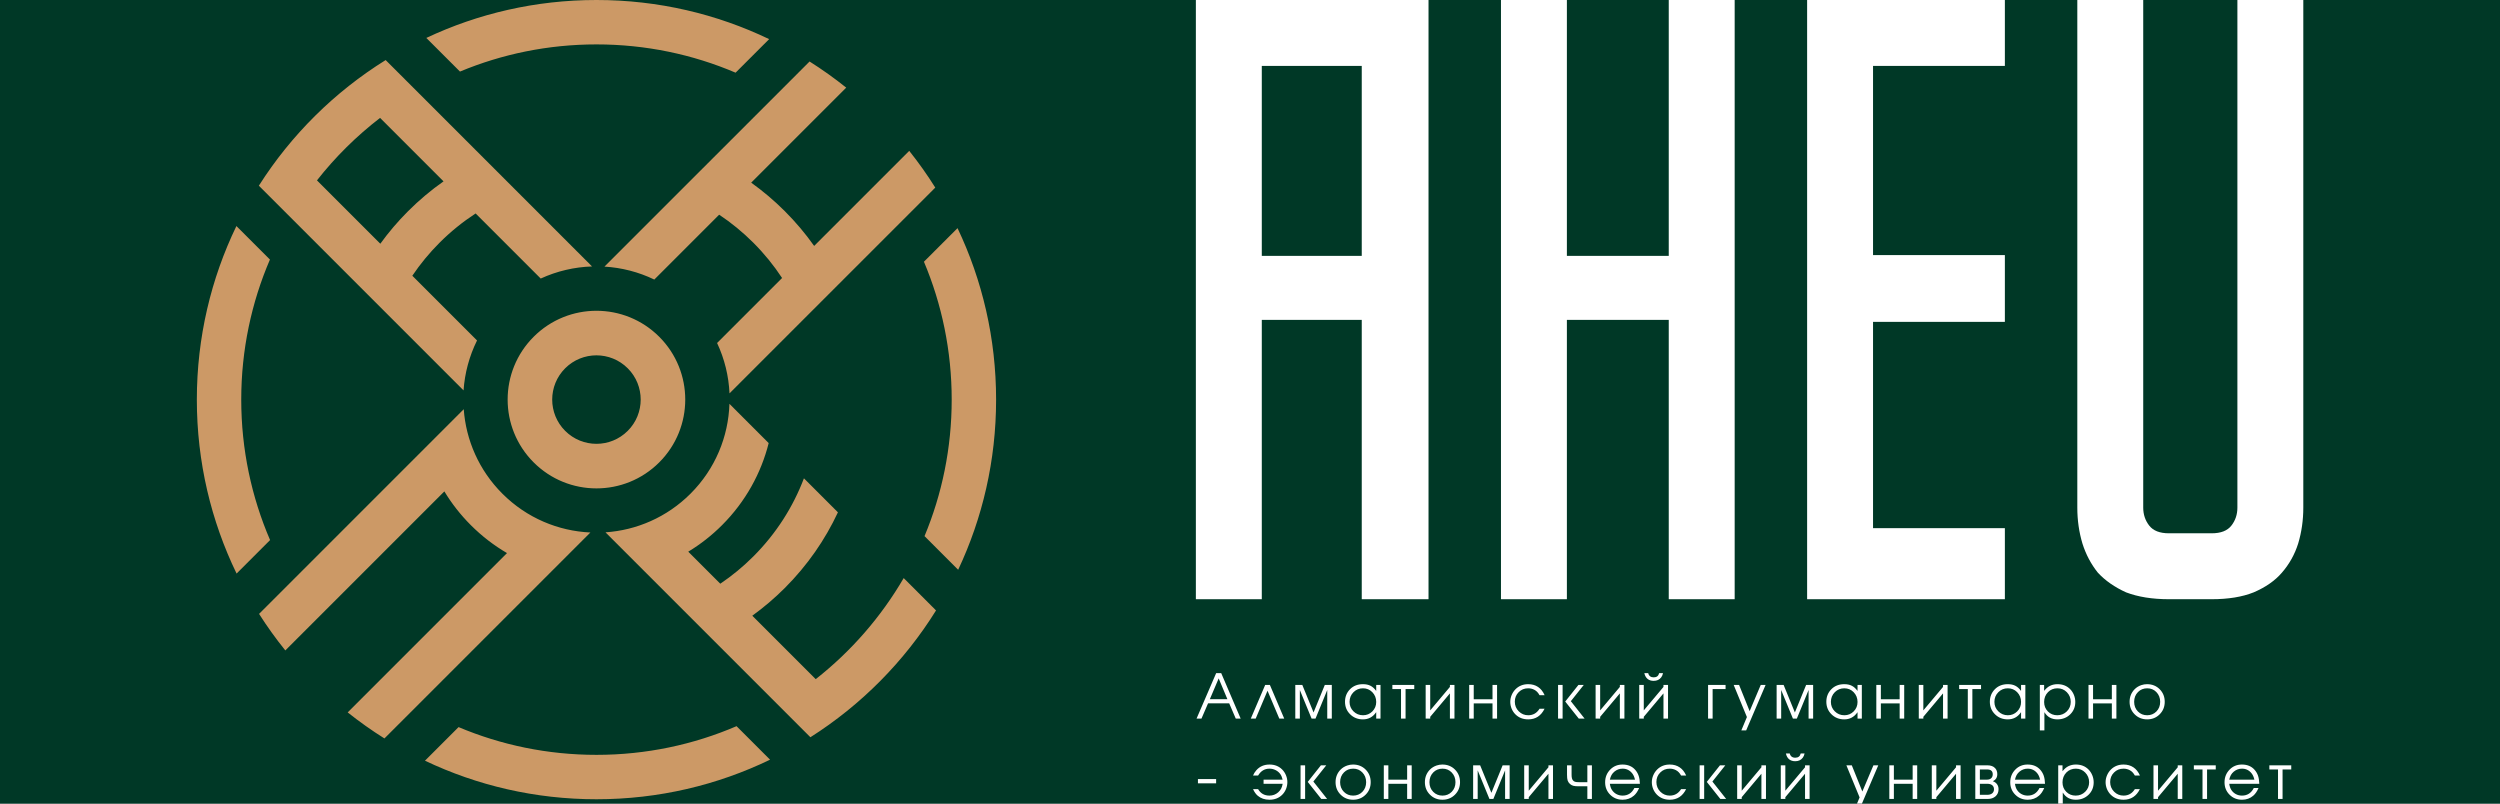 <svg width="280" height="90" viewBox="0 0 280 90" fill="none" xmlns="http://www.w3.org/2000/svg">
<rect x="0" y="0" width="280" height="90" fill="#808080" stroke="none"/>
<g clip-path="url(#clip0_365_378)">
<rect width="280" height="90" fill="#003826"/>
<g clip-path="url(#clip1_365_378)">
<path fill-rule="evenodd" clip-rule="evenodd" d="M28.992 20.798C32.606 15.108 37.468 10.289 43.194 6.727L43.776 7.309L54.176 17.708L57.984 21.516L66.309 29.842C64.342 29.906 62.384 30.358 60.561 31.197L53.271 23.907C51.841 24.837 50.486 25.929 49.232 27.183C48.078 28.338 47.06 29.578 46.18 30.883L53.428 38.131C52.554 39.897 52.05 41.8 51.918 43.724L32.608 24.413L28.992 20.798ZM42.596 27.298C43.518 26.022 44.554 24.803 45.703 23.654C46.95 22.406 48.281 21.293 49.676 20.312L42.569 13.204C39.931 15.233 37.555 17.586 35.5 20.202L42.596 27.298ZM47.748 4.248L51.517 8.016C56.224 6.056 61.388 4.973 66.804 4.973C72.335 4.973 77.601 6.101 82.386 8.14L86.144 4.382C80.29 1.573 73.731 -2.14633e-06 66.804 0C59.989 5.36588e-07 53.53 1.523 47.748 4.248ZM91.236 13.356L94.777 9.816C93.467 8.766 92.096 7.788 90.672 6.888L88.444 9.116L67.699 29.86C69.616 29.975 71.516 30.458 73.282 31.31L80.546 24.046C81.898 24.945 83.181 25.991 84.373 27.183C85.602 28.412 86.675 29.738 87.593 31.136L80.314 38.416C81.152 40.203 81.616 42.123 81.705 44.057L89.981 35.781L93.78 31.983L101.131 24.632L104.751 21.012C103.855 19.583 102.881 18.209 101.834 16.895L99.905 18.824L91.185 27.544C90.219 26.179 89.124 24.876 87.902 23.654C86.716 22.468 85.455 21.403 84.134 20.458L91.236 13.356ZM103.481 29.314L107.244 25.552C110.013 31.372 111.563 37.884 111.563 44.758C111.563 51.574 110.04 58.033 107.315 63.815L103.547 60.046C105.507 55.34 106.59 50.175 106.59 44.758C106.59 39.282 105.483 34.063 103.481 29.314ZM101.213 64.745L104.836 68.369C101.274 74.095 96.455 78.957 90.765 82.571L90.636 82.442L67.831 59.637L67.815 59.621C71.284 59.386 74.687 57.942 77.34 55.29C80.128 52.502 81.581 48.882 81.697 45.229L86.092 49.625C85.245 52.994 83.504 56.184 80.868 58.819C79.705 59.983 78.433 60.973 77.085 61.788L80.672 65.375C81.978 64.496 83.218 63.478 84.373 62.323C86.942 59.754 88.831 56.762 90.04 53.572L93.847 57.38C92.416 60.447 90.434 63.32 87.902 65.853C86.753 67.002 85.533 68.037 84.257 68.96L91.361 76.064C95.317 72.956 98.669 69.115 101.213 64.745ZM82.493 81.331L86.246 85.085C80.367 87.925 73.772 89.517 66.804 89.517C59.93 89.517 53.417 87.968 47.597 85.198L51.36 81.435C56.109 83.437 61.327 84.544 66.804 84.544C72.375 84.544 77.679 83.399 82.493 81.331ZM43.972 81.79L43.057 82.705C41.629 81.809 40.255 80.835 38.941 79.789L40.456 78.274L42.483 76.246L56.784 61.945C55.338 61.101 53.976 60.059 52.736 58.819C51.572 57.656 50.583 56.384 49.768 55.036L35.495 69.309L33.42 71.383L31.956 72.848C30.902 71.542 29.92 70.176 29.015 68.755L29.904 67.867L32.63 65.141L47.645 50.126L51.939 45.831C52.188 49.278 53.63 52.655 56.265 55.29C59.002 58.027 62.539 59.477 66.123 59.639L66.106 59.657L61.762 64L43.972 81.79ZM30.249 60.488L26.497 64.24C23.645 58.351 22.046 51.741 22.046 44.758C22.046 37.791 23.638 31.196 26.478 25.317L30.232 29.07C28.164 33.884 27.019 39.188 27.019 44.758C27.019 50.345 28.171 55.663 30.249 60.488ZM63.298 48.257C65.234 50.192 68.371 50.192 70.306 48.257C72.242 46.322 72.242 43.184 70.306 41.249C68.371 39.314 65.234 39.314 63.298 41.249C61.363 43.184 61.363 46.322 63.298 48.257ZM59.769 37.72C55.885 41.604 55.885 47.902 59.769 51.786C63.653 55.671 69.951 55.671 73.835 51.786C77.719 47.902 77.719 41.604 73.835 37.72C69.951 33.836 63.653 33.836 59.769 37.72Z" fill="#CC9966"/>
</g>
<path d="M152.516 35.826L146.918 35.826H141.32V67.112H133.937V0H159.994V67.112H152.516V35.826ZM152.516 28.658V7.382L141.32 7.382V28.658L152.516 28.658Z" fill="white"/>
<path d="M194.283 0H186.9L186.9 28.658H175.491L175.491 0H168.109V67.112H175.491L175.491 35.826H186.9L186.9 67.112H194.283V0Z" fill="white"/>
<path d="M224.545 7.382V0H202.398V67.112H224.545V59.154H209.78L209.78 36.049H224.545V28.57H209.78L209.78 7.382H224.545Z" fill="white"/>
<path d="M257.97 56.853V0H250.588V56.853C250.588 57.62 250.364 58.291 249.916 58.866C249.469 59.442 248.734 59.729 247.711 59.729H242.918C241.895 59.729 241.16 59.442 240.712 58.866C240.265 58.291 240.041 57.62 240.041 56.853V0H232.659V56.853C232.659 58.259 232.851 59.602 233.234 60.88C233.618 62.094 234.193 63.181 234.96 64.139C235.791 65.034 236.846 65.769 238.124 66.345C239.466 66.856 241.064 67.112 242.918 67.112H247.711C249.565 67.112 251.131 66.856 252.409 66.345C253.751 65.769 254.806 65.034 255.573 64.139C256.404 63.181 257.011 62.094 257.394 60.88C257.778 59.602 257.97 58.259 257.97 56.853Z" fill="white"/>
<path d="M134.014 80.482L136.21 75.391H136.775L138.955 80.482H138.405L137.671 78.775H135.303L134.565 80.482H134.014ZM135.501 78.313H137.469L136.492 75.982L135.501 78.313ZM142.229 76.716L143.833 80.482H143.282L141.961 77.362L140.639 80.482H140.089L141.7 76.716H142.229ZM145.073 76.716H145.859L147.118 79.796L148.377 76.716H149.162V80.482H148.652V77.281L147.338 80.482H146.898L145.583 77.281V80.482H145.073V76.716ZM154.617 76.716V80.482H154.136V79.781H154.121C153.759 80.307 153.268 80.57 152.649 80.57C152.074 80.57 151.594 80.378 151.21 79.994C150.831 79.617 150.641 79.15 150.641 78.592C150.641 78.039 150.83 77.571 151.206 77.189C151.578 76.815 152.059 76.628 152.649 76.628C152.979 76.628 153.26 76.686 153.49 76.804C153.722 76.919 153.933 77.107 154.121 77.369H154.136V76.716H154.617ZM152.653 77.09C152.237 77.09 151.884 77.234 151.595 77.52C151.299 77.816 151.151 78.179 151.151 78.61C151.151 79.026 151.296 79.379 151.584 79.667C151.878 79.961 152.237 80.108 152.66 80.108C153.069 80.108 153.416 79.965 153.703 79.678C153.991 79.389 154.136 79.036 154.136 78.617C154.136 78.187 153.988 77.82 153.692 77.516C153.41 77.232 153.064 77.09 152.653 77.09ZM155.945 76.716H158.397V77.178H157.424V80.482H156.914V77.178H155.945V76.716ZM160.184 80.284V80.482H159.674V76.716H160.184V79.561L162.39 76.936V76.716H162.9V80.482H162.39V77.659L160.184 80.284ZM164.548 76.716H165.058V78.32H167.161V76.716H167.672V80.482H167.161V78.783H165.058V80.482H164.548V76.716ZM172.428 79.381H172.99C172.598 80.174 171.989 80.57 171.162 80.57C170.582 80.57 170.103 80.383 169.727 80.009C169.545 79.828 169.403 79.615 169.301 79.37C169.2 79.123 169.15 78.868 169.15 78.606C169.15 78.342 169.203 78.086 169.308 77.839C169.413 77.59 169.56 77.371 169.749 77.182C170.125 76.813 170.595 76.628 171.158 76.628C171.586 76.628 171.955 76.732 172.263 76.94C172.571 77.145 172.816 77.453 172.997 77.861H172.428C172.335 77.7 172.246 77.576 172.16 77.49C172.077 77.402 171.972 77.324 171.845 77.255C171.634 77.145 171.404 77.09 171.154 77.09C170.731 77.09 170.377 77.234 170.094 77.52C169.805 77.806 169.66 78.162 169.66 78.588C169.66 79.014 169.809 79.375 170.105 79.671C170.396 79.962 170.748 80.108 171.162 80.108C171.703 80.108 172.125 79.865 172.428 79.381ZM175.012 80.482H174.502V76.716H175.012V80.482ZM176.822 80.482L175.305 78.573L176.781 76.716H177.379L175.933 78.533L177.475 80.482H176.822ZM179.218 80.284V80.482H178.708V76.716H179.218V79.561L181.424 76.936V76.716H181.934V80.482H181.424V77.659L179.218 80.284ZM184.165 75.391H184.599C184.633 75.542 184.703 75.66 184.808 75.743C184.913 75.824 185.048 75.864 185.212 75.864C185.547 75.864 185.751 75.706 185.825 75.391H186.258C186.216 75.587 186.148 75.746 186.052 75.868C185.854 76.127 185.574 76.257 185.212 76.257C184.933 76.257 184.704 76.184 184.525 76.037C184.347 75.888 184.227 75.672 184.165 75.391ZM184.103 80.284V80.482H183.593V76.716H184.103V79.561L186.309 76.936V76.716H186.819V80.482H186.309V77.659L184.103 80.284ZM191.304 76.716H193.264V77.178H191.814V80.482H191.304V76.716ZM197.202 76.716H197.745L195.572 81.804H195.029L195.653 80.31L194.174 76.716H194.779L195.961 79.649L197.202 76.716ZM198.982 76.716H199.767L201.026 79.796L202.285 76.716H203.071V80.482H202.561V77.281L201.247 80.482H200.806L199.492 77.281V80.482H198.982V76.716ZM208.525 76.716V80.482H208.044V79.781H208.03C207.667 80.307 207.177 80.57 206.558 80.57C205.982 80.57 205.503 80.378 205.119 79.994C204.739 79.617 204.55 79.15 204.55 78.592C204.55 78.039 204.738 77.571 205.115 77.189C205.487 76.815 205.968 76.628 206.558 76.628C206.888 76.628 207.168 76.686 207.398 76.804C207.631 76.919 207.841 77.107 208.03 77.369H208.044V76.716H208.525ZM206.561 77.09C206.145 77.09 205.793 77.234 205.504 77.52C205.208 77.816 205.06 78.179 205.06 78.61C205.06 79.026 205.204 79.379 205.493 79.667C205.787 79.961 206.145 80.108 206.569 80.108C206.977 80.108 207.325 79.965 207.611 79.678C207.9 79.389 208.044 79.036 208.044 78.617C208.044 78.187 207.896 77.82 207.6 77.516C207.319 77.232 206.972 77.09 206.561 77.09ZM210.147 76.716H210.657V78.32H212.761V76.716H213.271V80.482H212.761V78.783H210.657V80.482H210.147V76.716ZM215.414 80.284V80.482H214.904V76.716H215.414V79.561L217.62 76.936V76.716H218.13V80.482H217.62V77.659L215.414 80.284ZM219.425 76.716H221.877V77.178H220.905V80.482H220.394V77.178H219.425V76.716ZM226.84 76.716V80.482H226.359V79.781H226.344C225.982 80.307 225.491 80.57 224.872 80.57C224.297 80.57 223.817 80.378 223.433 79.994C223.054 79.617 222.864 79.15 222.864 78.592C222.864 78.039 223.053 77.571 223.429 77.189C223.801 76.815 224.282 76.628 224.872 76.628C225.203 76.628 225.483 76.686 225.713 76.804C225.945 76.919 226.156 77.107 226.344 77.369H226.359V76.716H226.84ZM224.876 77.09C224.46 77.09 224.107 77.234 223.819 77.52C223.522 77.816 223.374 78.179 223.374 78.61C223.374 79.026 223.519 79.379 223.808 79.667C224.101 79.961 224.46 80.108 224.883 80.108C225.292 80.108 225.639 79.965 225.926 79.678C226.214 79.389 226.359 79.036 226.359 78.617C226.359 78.187 226.211 77.82 225.915 77.516C225.633 77.232 225.287 77.09 224.876 77.09ZM228.461 81.804V76.716H228.942V77.362H228.957C229.158 77.107 229.374 76.924 229.607 76.811C229.854 76.689 230.132 76.628 230.44 76.628C231.015 76.628 231.487 76.814 231.857 77.186C232.041 77.372 232.182 77.591 232.283 77.843C232.383 78.093 232.433 78.352 232.433 78.621C232.433 79.169 232.247 79.628 231.875 79.998C231.491 80.379 231.008 80.57 230.425 80.57C229.787 80.57 229.307 80.307 228.986 79.781H228.972V81.804H228.461ZM230.436 77.09C230.015 77.09 229.664 77.231 229.383 77.513C229.089 77.811 228.942 78.181 228.942 78.621C228.942 79.049 229.086 79.405 229.372 79.689C229.651 79.968 229.998 80.108 230.414 80.108C230.84 80.108 231.199 79.962 231.49 79.671C231.779 79.382 231.923 79.028 231.923 78.61C231.923 78.184 231.776 77.822 231.483 77.523C231.201 77.235 230.852 77.09 230.436 77.09ZM233.912 76.716H234.422V78.32H236.526V76.716H237.036V80.482H236.526V78.783H234.422V80.482H233.912V76.716ZM240.467 76.628C241.035 76.628 241.507 76.816 241.884 77.193C242.261 77.572 242.45 78.042 242.45 78.603C242.45 79.161 242.26 79.628 241.881 80.005C241.504 80.382 241.038 80.57 240.482 80.57C239.927 80.57 239.46 80.382 239.083 80.005C238.704 79.628 238.514 79.161 238.514 78.603C238.514 78.047 238.703 77.577 239.08 77.193C239.285 76.985 239.537 76.831 239.836 76.731C240.042 76.662 240.252 76.628 240.467 76.628ZM240.493 77.09C240.077 77.09 239.732 77.229 239.458 77.505C239.169 77.796 239.025 78.162 239.025 78.603C239.025 79.041 239.167 79.403 239.451 79.689C239.727 79.968 240.071 80.108 240.482 80.108C240.893 80.108 241.237 79.968 241.514 79.689C241.797 79.403 241.939 79.041 241.939 78.603C241.939 78.165 241.795 77.799 241.506 77.505C241.235 77.229 240.897 77.09 240.493 77.09ZM134.169 87.258H136.206V87.731H134.169V87.258ZM140.341 88.381H140.907C141.186 88.865 141.609 89.108 142.177 89.108C142.551 89.108 142.878 88.985 143.157 88.741C143.299 88.613 143.408 88.478 143.484 88.333C143.562 88.186 143.621 88.003 143.66 87.783H141.52V87.32H143.653C143.591 87.051 143.5 86.835 143.377 86.674C143.238 86.49 143.063 86.347 142.852 86.245C142.642 86.142 142.418 86.09 142.181 86.09C141.637 86.09 141.213 86.347 140.907 86.861H140.338C140.428 86.643 140.553 86.445 140.712 86.266C141.087 85.841 141.578 85.628 142.188 85.628C142.763 85.628 143.236 85.815 143.608 86.189C143.79 86.373 143.93 86.588 144.031 86.835C144.133 87.083 144.185 87.337 144.185 87.599C144.185 87.863 144.135 88.119 144.034 88.366C143.934 88.613 143.793 88.828 143.612 89.009C143.24 89.383 142.762 89.57 142.177 89.57C141.656 89.57 141.22 89.422 140.87 89.126C140.66 88.948 140.483 88.699 140.341 88.381ZM146.174 89.482H145.663V85.716H146.174V89.482ZM147.983 89.482L146.467 87.573L147.943 85.716H148.541L147.095 87.533L148.637 89.482H147.983ZM151.536 85.628C152.104 85.628 152.576 85.816 152.953 86.193C153.33 86.572 153.518 87.042 153.518 87.603C153.518 88.161 153.329 88.628 152.949 89.005C152.572 89.382 152.106 89.57 151.551 89.57C150.995 89.57 150.529 89.382 150.152 89.005C149.773 88.628 149.583 88.161 149.583 87.603C149.583 87.047 149.772 86.577 150.148 86.193C150.354 85.985 150.606 85.831 150.905 85.731C151.11 85.662 151.321 85.628 151.536 85.628ZM151.562 86.09C151.146 86.09 150.801 86.229 150.527 86.505C150.238 86.796 150.093 87.162 150.093 87.603C150.093 88.041 150.235 88.403 150.519 88.689C150.796 88.968 151.14 89.108 151.551 89.108C151.962 89.108 152.306 88.968 152.582 88.689C152.866 88.403 153.008 88.041 153.008 87.603C153.008 87.165 152.864 86.799 152.575 86.505C152.303 86.229 151.966 86.09 151.562 86.09ZM154.986 85.716H155.496V87.32H157.6V85.716H158.11V89.482H157.6V87.783H155.496V89.482H154.986V85.716ZM161.541 85.628C162.109 85.628 162.581 85.816 162.958 86.193C163.335 86.572 163.524 87.042 163.524 87.603C163.524 88.161 163.334 88.628 162.955 89.005C162.578 89.382 162.111 89.57 161.556 89.57C161 89.57 160.534 89.382 160.157 89.005C159.778 88.628 159.588 88.161 159.588 87.603C159.588 87.047 159.777 86.577 160.154 86.193C160.359 85.985 160.611 85.831 160.91 85.731C161.115 85.662 161.326 85.628 161.541 85.628ZM161.567 86.09C161.151 86.09 160.806 86.229 160.532 86.505C160.243 86.796 160.099 87.162 160.099 87.603C160.099 88.041 160.241 88.403 160.524 88.689C160.801 88.968 161.145 89.108 161.556 89.108C161.967 89.108 162.311 88.968 162.587 88.689C162.871 88.403 163.013 88.041 163.013 87.603C163.013 87.165 162.869 86.799 162.58 86.505C162.308 86.229 161.971 86.09 161.567 86.09ZM164.991 85.716H165.777L167.036 88.796L168.295 85.716H169.08V89.482H168.57V86.281L167.256 89.482H166.816L165.501 86.281V89.482H164.991V85.716ZM171.22 89.284V89.482H170.71V85.716H171.22V88.561L173.426 85.936V85.716H173.936V89.482H173.426V86.659L171.22 89.284ZM178.293 85.716V89.482H177.783V88.065H176.813C176.559 88.065 176.359 88.047 176.215 88.01C176.073 87.971 175.947 87.903 175.837 87.805C175.712 87.692 175.625 87.562 175.576 87.415C175.53 87.269 175.507 87.058 175.507 86.784V85.716H176.017V86.784C176.017 87.075 176.067 87.28 176.167 87.397C176.231 87.475 176.309 87.529 176.402 87.559C176.495 87.588 176.632 87.603 176.813 87.603H177.783V85.716H178.293ZM183.67 87.783H180.304C180.343 88.067 180.421 88.298 180.539 88.476C180.671 88.677 180.841 88.832 181.049 88.943C181.257 89.053 181.484 89.108 181.732 89.108C182.324 89.108 182.764 88.824 183.053 88.256H183.582C183.428 88.623 183.234 88.908 183.002 89.111C182.649 89.417 182.227 89.57 181.735 89.57C181.18 89.57 180.715 89.383 180.34 89.009C179.964 88.634 179.775 88.169 179.775 87.614C179.775 87.043 179.972 86.563 180.366 86.171C180.731 85.809 181.183 85.628 181.724 85.628C182.324 85.628 182.797 85.826 183.145 86.222C183.319 86.421 183.447 86.643 183.53 86.891C183.614 87.138 183.66 87.435 183.67 87.783ZM180.304 87.32H183.119C183.053 87.034 182.954 86.805 182.822 86.634C182.543 86.271 182.179 86.09 181.732 86.09C181.384 86.09 181.077 86.202 180.81 86.424C180.676 86.539 180.569 86.665 180.491 86.802C180.415 86.937 180.353 87.11 180.304 87.32ZM188.283 88.381H188.845C188.453 89.174 187.844 89.57 187.017 89.57C186.437 89.57 185.958 89.383 185.582 89.009C185.401 88.828 185.259 88.615 185.156 88.37C185.055 88.123 185.005 87.868 185.005 87.606C185.005 87.342 185.058 87.086 185.163 86.839C185.268 86.59 185.415 86.371 185.604 86.182C185.981 85.813 186.45 85.628 187.013 85.628C187.442 85.628 187.81 85.732 188.118 85.94C188.427 86.145 188.671 86.453 188.852 86.861H188.283C188.19 86.7 188.101 86.576 188.015 86.49C187.932 86.402 187.827 86.324 187.7 86.255C187.489 86.145 187.259 86.09 187.01 86.09C186.586 86.09 186.233 86.234 185.949 86.52C185.66 86.806 185.516 87.162 185.516 87.588C185.516 88.014 185.664 88.375 185.96 88.671C186.251 88.962 186.603 89.108 187.017 89.108C187.558 89.108 187.98 88.865 188.283 88.381ZM190.867 89.482H190.357V85.716H190.867V89.482ZM192.677 89.482L191.161 87.573L192.636 85.716H193.235L191.788 87.533L193.33 89.482H192.677ZM195.073 89.284V89.482H194.563V85.716H195.073V88.561L197.279 85.936V85.716H197.789V89.482H197.279V86.659L195.073 89.284ZM200.021 84.391H200.454C200.488 84.542 200.558 84.66 200.663 84.743C200.768 84.824 200.903 84.864 201.067 84.864C201.402 84.864 201.606 84.706 201.68 84.391H202.113C202.071 84.587 202.003 84.746 201.907 84.868C201.709 85.127 201.429 85.257 201.067 85.257C200.788 85.257 200.559 85.184 200.38 85.037C200.202 84.888 200.082 84.672 200.021 84.391ZM199.958 89.284V89.482H199.448V85.716H199.958V88.561L202.164 85.936V85.716H202.675V89.482H202.164V86.659L199.958 89.284ZM209.824 85.716H210.367L208.194 90.804H207.651L208.275 89.31L206.795 85.716H207.401L208.583 88.649L209.824 85.716ZM211.604 85.716H212.114V87.32H214.217V85.716H214.727V89.482H214.217V87.783H212.114V89.482H211.604V85.716ZM216.87 89.284V89.482H216.36V85.716H216.87V88.561L219.077 85.936V85.716H219.587V89.482H219.077V86.659L216.87 89.284ZM221.234 85.716H222.585C222.974 85.716 223.266 85.824 223.459 86.039C223.618 86.215 223.697 86.438 223.697 86.707C223.697 87.074 223.531 87.338 223.198 87.5C223.401 87.566 223.558 87.677 223.668 87.834C223.781 87.988 223.837 88.175 223.837 88.396C223.837 88.721 223.726 88.984 223.503 89.185C223.28 89.383 222.988 89.482 222.626 89.482H221.234V85.716ZM221.745 86.178V87.32H222.548C222.747 87.32 222.902 87.266 223.015 87.159C223.13 87.051 223.187 86.905 223.187 86.722C223.187 86.359 222.974 86.178 222.548 86.178H221.745ZM221.745 87.783V89.02H222.571C222.805 89.02 222.99 88.965 223.125 88.855C223.259 88.742 223.327 88.59 223.327 88.399C223.327 88.204 223.261 88.052 223.128 87.944C222.996 87.836 222.81 87.783 222.571 87.783H221.745ZM229.041 87.783H225.675C225.714 88.067 225.793 88.298 225.91 88.476C226.042 88.677 226.212 88.832 226.42 88.943C226.629 89.053 226.856 89.108 227.103 89.108C227.696 89.108 228.136 88.824 228.425 88.256H228.953C228.799 88.623 228.606 88.908 228.373 89.111C228.021 89.417 227.599 89.57 227.107 89.57C226.551 89.57 226.086 89.383 225.712 89.009C225.335 88.634 225.147 88.169 225.147 87.614C225.147 87.043 225.344 86.563 225.738 86.171C226.102 85.809 226.555 85.628 227.096 85.628C227.696 85.628 228.169 85.826 228.517 86.222C228.69 86.421 228.819 86.643 228.902 86.891C228.985 87.138 229.032 87.435 229.041 87.783ZM225.675 87.32H228.491C228.425 87.034 228.326 86.805 228.194 86.634C227.915 86.271 227.551 86.09 227.103 86.09C226.756 86.09 226.449 86.202 226.182 86.424C226.047 86.539 225.941 86.665 225.863 86.802C225.787 86.937 225.724 87.11 225.675 87.32ZM230.52 90.804V85.716H231.001V86.362H231.016C231.216 86.107 231.433 85.924 231.665 85.811C231.913 85.689 232.19 85.628 232.499 85.628C233.074 85.628 233.546 85.814 233.916 86.186C234.099 86.372 234.241 86.591 234.341 86.843C234.442 87.093 234.492 87.352 234.492 87.621C234.492 88.169 234.306 88.628 233.934 88.998C233.55 89.379 233.066 89.57 232.484 89.57C231.845 89.57 231.366 89.307 231.045 88.781H231.03V90.804H230.52ZM232.495 86.09C232.074 86.09 231.723 86.231 231.441 86.513C231.148 86.811 231.001 87.181 231.001 87.621C231.001 88.049 231.144 88.405 231.43 88.689C231.709 88.968 232.057 89.108 232.473 89.108C232.899 89.108 233.257 88.962 233.549 88.671C233.837 88.382 233.982 88.028 233.982 87.61C233.982 87.184 233.835 86.822 233.541 86.523C233.26 86.235 232.911 86.09 232.495 86.09ZM239.105 88.381H239.667C239.276 89.174 238.666 89.57 237.839 89.57C237.259 89.57 236.781 89.383 236.404 89.009C236.223 88.828 236.081 88.615 235.978 88.37C235.878 88.123 235.827 87.868 235.827 87.606C235.827 87.342 235.88 87.086 235.985 86.839C236.09 86.59 236.237 86.371 236.426 86.182C236.803 85.813 237.272 85.628 237.835 85.628C238.264 85.628 238.632 85.732 238.94 85.94C239.249 86.145 239.493 86.453 239.674 86.861H239.105C239.012 86.7 238.923 86.576 238.837 86.49C238.754 86.402 238.649 86.324 238.522 86.255C238.311 86.145 238.081 86.09 237.832 86.09C237.408 86.09 237.055 86.234 236.771 86.52C236.482 86.806 236.338 87.162 236.338 87.588C236.338 88.014 236.486 88.375 236.782 88.671C237.073 88.962 237.425 89.108 237.839 89.108C238.38 89.108 238.802 88.865 239.105 88.381ZM241.7 89.284V89.482H241.19V85.716H241.7V88.561L243.906 85.936V85.716H244.416V89.482H243.906V86.659L241.7 89.284ZM245.712 85.716H248.164V86.178H247.191V89.482H246.681V86.178H245.712V85.716ZM253.041 87.783H249.675C249.714 88.067 249.793 88.298 249.91 88.476C250.042 88.677 250.212 88.832 250.42 88.943C250.628 89.053 250.856 89.108 251.103 89.108C251.695 89.108 252.136 88.824 252.425 88.256H252.953C252.799 88.623 252.606 88.908 252.373 89.111C252.021 89.417 251.599 89.57 251.107 89.57C250.551 89.57 250.086 89.383 249.712 89.009C249.335 88.634 249.147 88.169 249.147 87.614C249.147 87.043 249.344 86.563 249.738 86.171C250.102 85.809 250.555 85.628 251.096 85.628C251.695 85.628 252.169 85.826 252.517 86.222C252.69 86.421 252.819 86.643 252.902 86.891C252.985 87.138 253.032 87.435 253.041 87.783ZM249.675 87.32H252.491C252.425 87.034 252.326 86.805 252.193 86.634C251.915 86.271 251.551 86.09 251.103 86.09C250.756 86.09 250.449 86.202 250.182 86.424C250.047 86.539 249.941 86.665 249.863 86.802C249.787 86.937 249.724 87.11 249.675 87.32ZM254.168 85.716H256.62V86.178H255.647V89.482H255.137V86.178H254.168V85.716Z" fill="white"/>
</g>
<defs>
<clipPath id="clip0_365_378">
<rect width="280" height="90" fill="white"/>
</clipPath>
<clipPath id="clip1_365_378">
<rect width="89.567" height="89.517" fill="white" transform="translate(22)"/>
</clipPath>
</defs>
</svg>
